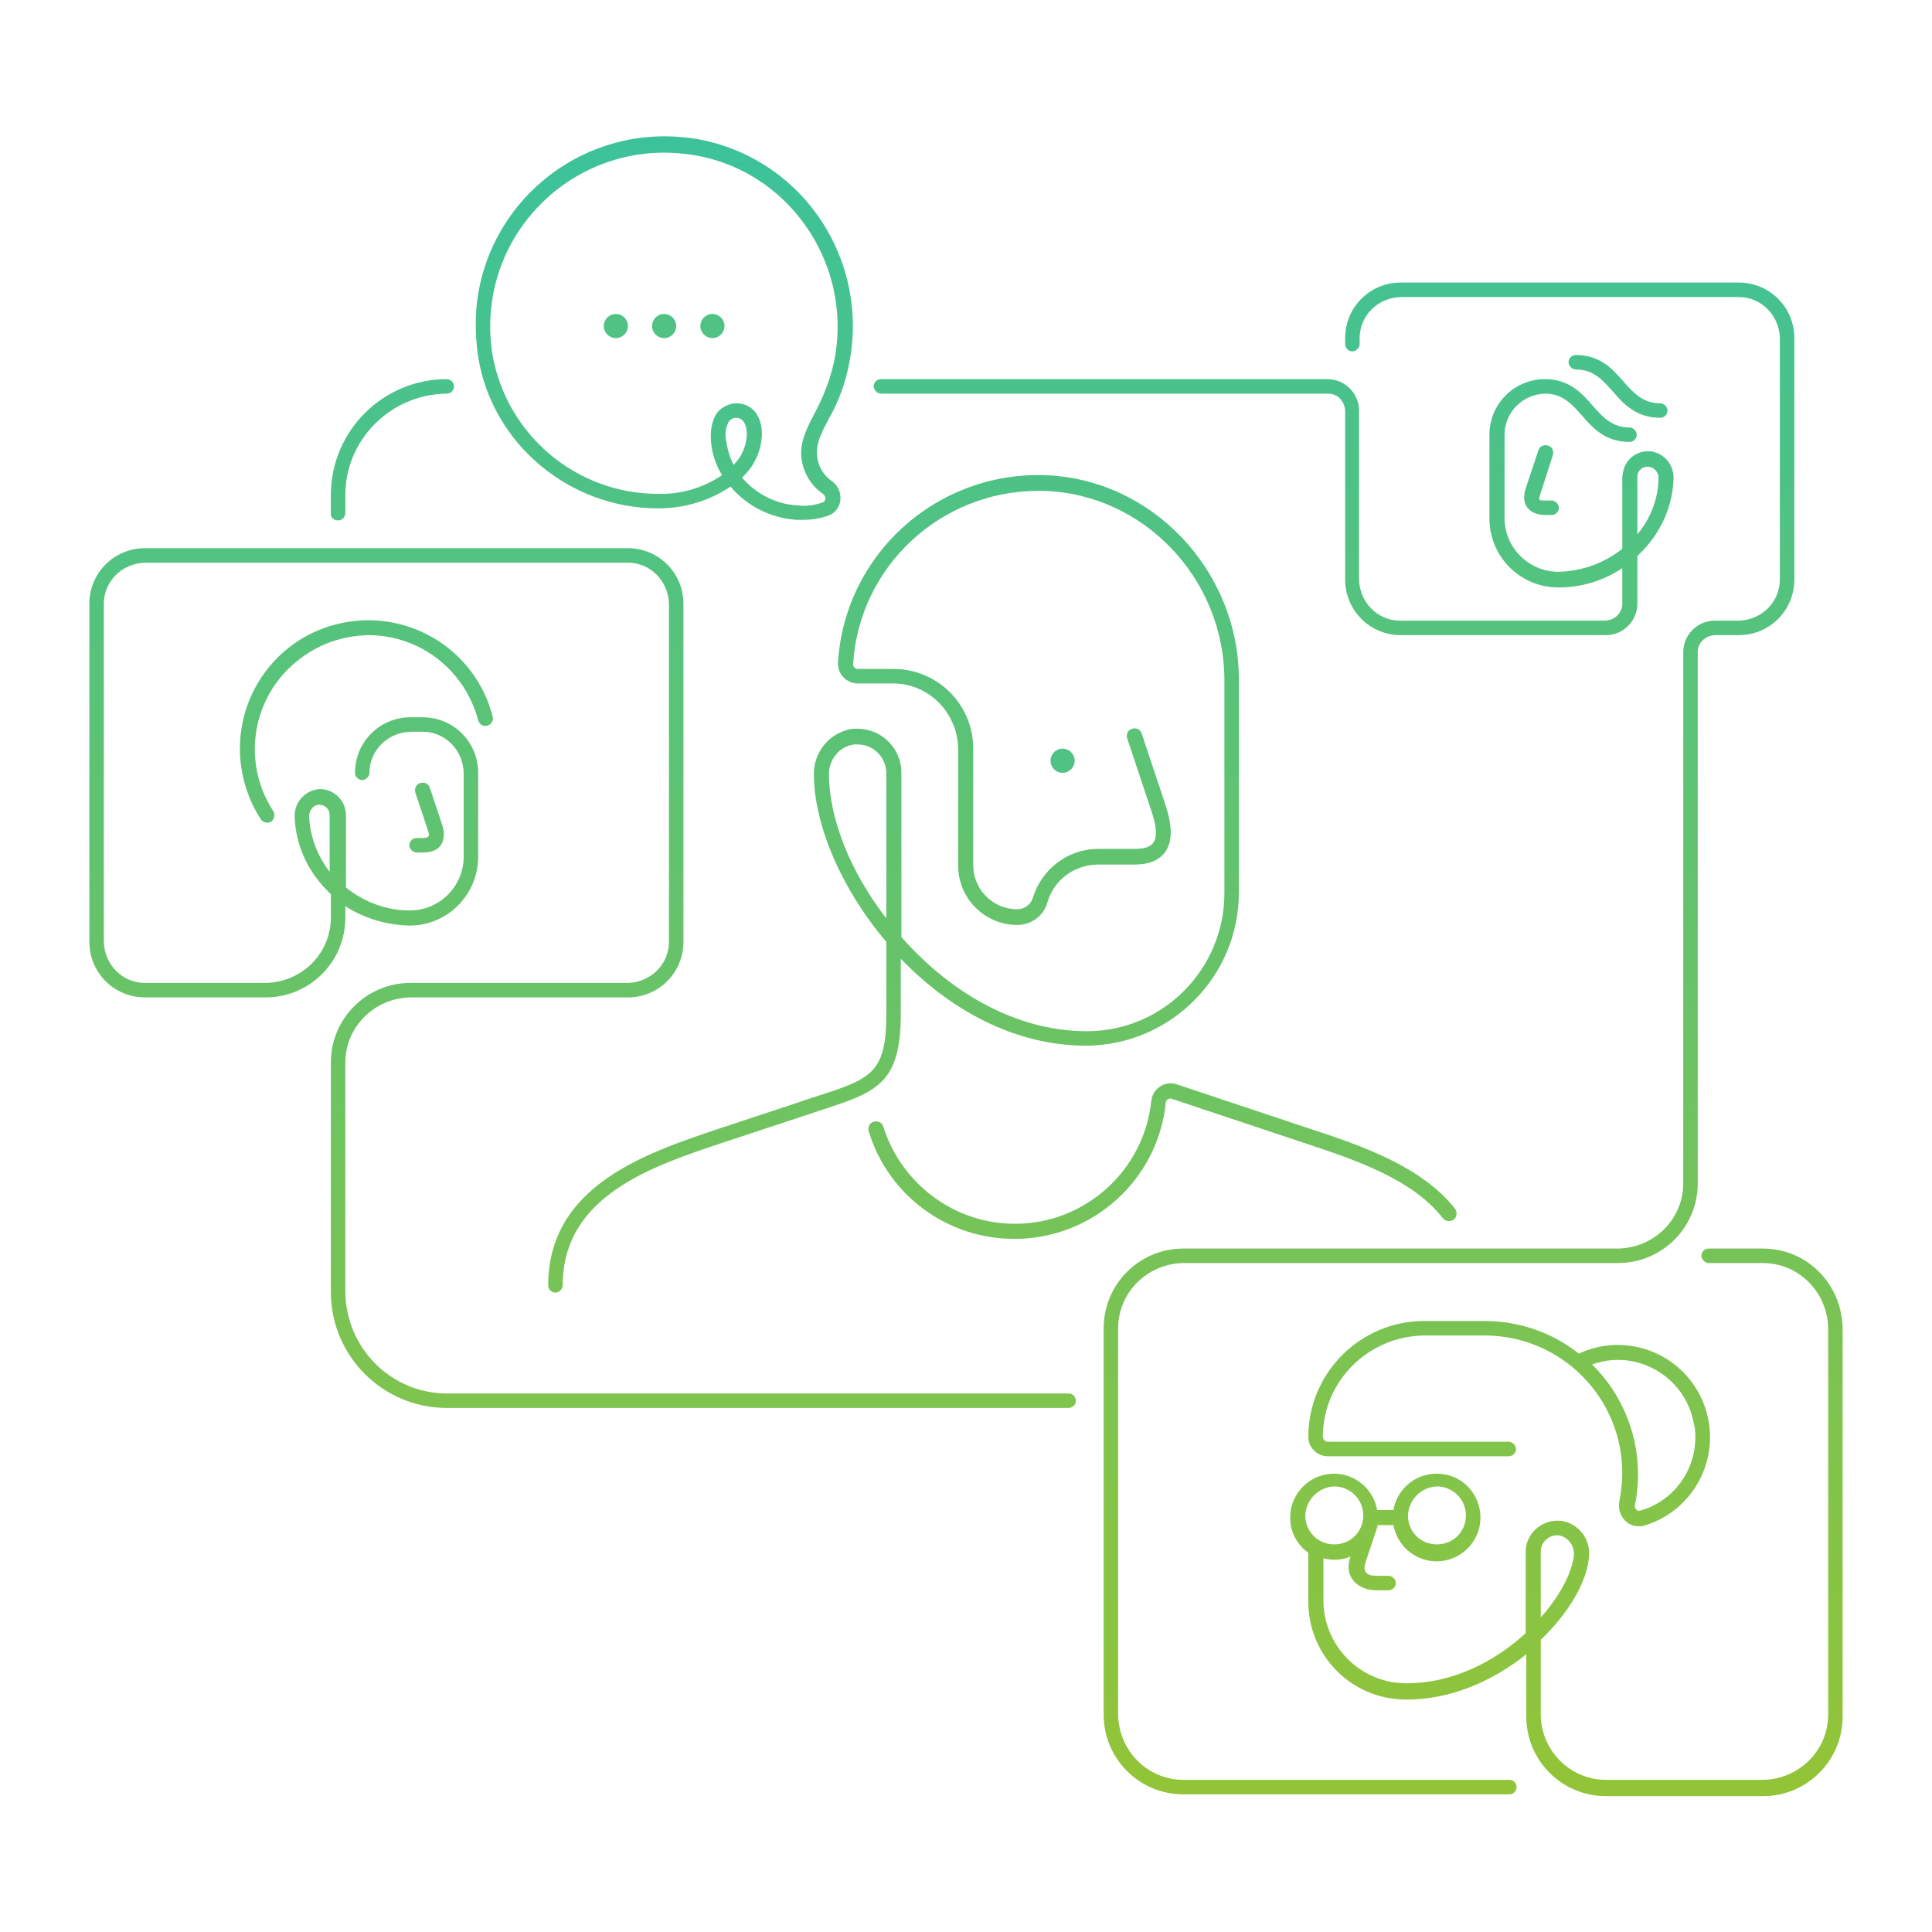 <svg width="320" height="320" viewBox="0 0 320 320" fill="none" xmlns="http://www.w3.org/2000/svg">
<path d="M177 230.8H74C64.8 230.8 57.3 223.3 57.2 214V176C57.2 170.1 62 165.3 68 165.2H104C109.1 165.2 113.2 161.1 113.2 156V100C113.2 94.9 109.1 90.8 104 90.8H24C18.9 90.8 14.8 94.9 14.8 100V156C14.8 161.1 18.9 165.2 24 165.2H44C51.3 165.2 57.2 159.3 57.2 152V150.1C60.3 152.1 64 153.2 67.7 153.3C74 153.4 79.1 148.3 79.2 142.1V128C79.2 122.9 75.1 118.8 70 118.8H68C62.9 118.8 58.8 122.9 58.8 128C58.8 128.7 59.4 129.2 60 129.2C60.6 129.2 61.2 128.6 61.2 128C61.2 124.3 64.2 121.3 68 121.2H70C73.7 121.2 76.7 124.2 76.8 128V141.9C76.8 146.8 72.8 150.8 67.9 150.8H67.8C64 150.8 60.3 149.4 57.3 147V135C57.3 132.7 55.4 130.7 53 130.7C52.8 130.7 52.5 130.7 52.3 130.8C50.3 131.2 48.8 133 48.8 135.1C48.9 139.7 50.8 144 54 147.3C54.3 147.6 54.5 147.8 54.8 148.1V152C54.8 157.9 50 162.7 44 162.8H24C20.3 162.8 17.3 159.8 17.2 156V100C17.2 96.3 20.2 93.3 24 93.2H104C107.7 93.2 110.7 96.2 110.8 100V156C110.8 159.7 107.8 162.7 104 162.8H68C60.7 162.8 54.8 168.7 54.8 176V214C54.8 224.6 63.4 233.2 74 233.2H177C177.7 233.2 178.2 232.6 178.2 232C178.2 231.4 177.7 230.8 177 230.8ZM51.2 135.1C51.2 134.3 51.8 133.5 52.6 133.3C52.7 133.3 52.8 133.3 52.9 133.3C53.3 133.3 53.7 133.4 54 133.7C54.4 134 54.6 134.5 54.6 135V144.4C52.6 141.8 51.3 138.5 51.2 135.1Z" fill="url(#paint0_linear_4_223)"/>
<path d="M70 138.8H69C68.3 138.8 67.8 139.4 67.8 140C67.8 140.6 68.4 141.2 69 141.2H70C71.1 141.2 72.3 141 73 140C73.7 139 73.6 137.6 73.2 136.5L71.2 130.5C71 129.8 70.3 129.5 69.6 129.7C68.9 129.9 68.6 130.6 68.8 131.3L70.8 137.3C71.1 138.2 71.1 138.3 71 138.5C70.8 138.8 70.2 138.8 70 138.8Z" fill="url(#paint1_linear_4_223)"/>
<path d="M168 205.2C181 205.2 191.8 195.4 193.1 182.6C193.1 182.4 193.2 182.2 193.4 182.1C193.6 182 193.8 181.9 194.1 182L216.3 189.4C224.1 192 233.9 195.2 239 201.8C239.4 202.3 240.2 202.4 240.8 202C241.3 201.6 241.4 200.8 241 200.2C235.4 193.1 225.3 189.7 217.1 187L194.9 179.6C194 179.3 192.9 179.4 192.1 180C191.3 180.5 190.8 181.4 190.7 182.3C189.5 193.9 179.7 202.7 168.1 202.7C158.1 202.7 149.3 196.1 146.3 186.6C146.1 185.9 145.4 185.6 144.7 185.8C144 186 143.7 186.7 143.9 187.4C147.1 198 156.9 205.2 168 205.2Z" fill="url(#paint2_linear_4_223)"/>
<path d="M134.9 181.7C133.9 182 132.8 182.4 131.6 182.8L118.9 187C107 191 90.8 196.4 90.8 212.9C90.8 213.6 91.4 214.1 92 214.1C92.6 214.1 93.2 213.5 93.2 212.9C93.2 198.1 107.9 193.2 119.6 189.3L132.3 185.1C133.5 184.7 134.5 184.4 135.6 184C145.2 180.9 149.2 179.6 149.2 167.9V158.8C157.2 167.1 167.9 173.2 179.9 173.2H180.1C194 173 205.2 161.7 205.2 147.8V112.6C205.2 94.4 190.7 79.2 172.9 78.7C155 78.2 139.9 91.9 138.8 109.7C138.7 111.5 140 113 141.8 113.2C141.9 113.2 141.9 113.2 142 113.2H147.9C153.8 113.2 158.6 118 158.7 124V143.4C158.7 148.8 163.1 153.2 168.5 153.2C170.8 153.2 172.9 151.7 173.5 149.4C174.6 145.7 178 143.2 181.9 143.2H187.9C190.3 143.2 192 142.5 193 141.1C194.2 139.4 194.2 137 193.1 133.5L189.1 121.5C188.9 120.8 188.2 120.5 187.5 120.7C186.8 120.9 186.5 121.6 186.7 122.3L190.7 134.3C191.6 136.9 191.7 138.7 191 139.6C190.5 140.3 189.5 140.6 187.9 140.6H181.9C176.9 140.6 172.6 143.9 171.1 148.6C170.8 149.8 169.7 150.6 168.5 150.6C164.4 150.6 161.2 147.3 161.2 143.3V124C161.2 116.7 155.3 110.8 148 110.8H142.1C141.7 110.8 141.3 110.5 141.3 110C142.3 93.8 155.8 81.3 172 81.3C172.3 81.3 172.6 81.3 172.9 81.3C189.4 81.8 202.8 95.8 202.8 112.7V147.9C202.8 160.4 192.8 170.7 180.2 170.8H180C169.5 170.8 158.9 165.6 150.2 156.2C149.9 155.9 149.6 155.5 149.3 155.2V128C149.3 124 146.1 120.7 142 120.7C141.8 120.7 141.5 120.7 141.3 120.7C137.5 121.2 134.7 124.5 134.8 128.4C134.9 136.8 139.4 147.3 146.8 156V168C146.8 177.9 144.2 178.7 134.9 181.7ZM137.3 128.4C137.2 125.9 139 123.6 141.5 123.3C141.7 123.3 141.8 123.3 142 123.3C143.2 123.3 144.3 123.7 145.2 124.5C146.2 125.4 146.8 126.7 146.8 128V152.1C140.9 144.5 137.4 135.8 137.3 128.4Z" fill="url(#paint3_linear_4_223)"/>
<path d="M56 86.2C56.7 86.2 57.2 85.6 57.2 85V82C57.2 72.8 64.7 65.3 74 65.2C74.7 65.2 75.2 64.6 75.2 64C75.2 63.3 74.6 62.8 74 62.8C63.4 62.8 54.8 71.4 54.8 82V85C54.7 85.7 55.3 86.2 56 86.2Z" fill="url(#paint4_linear_4_223)"/>
<path d="M146 65.2H220C221.5 65.2 222.7 66.4 222.8 68V96C222.8 101.1 226.9 105.2 232 105.2H266C268.9 105.2 271.2 102.8 271.2 100V92.1C271.5 91.8 271.7 91.6 272 91.3C275.2 88 277.1 83.7 277.2 79.1C277.2 77 275.7 75.2 273.7 74.8C271.4 74.4 269.2 75.9 268.8 78.3C268.8 78.5 268.7 78.8 268.7 79V90.9C265.7 93.3 262 94.6 258.2 94.7H258.1C253.2 94.7 249.2 90.7 249.2 85.8V72C249.2 68.3 252.2 65.3 255.9 65.2C258.8 65.2 260.3 66.9 262 68.8C263.8 70.9 265.9 73.2 269.9 73.2C270.6 73.2 271.1 72.6 271.1 72C271.1 71.4 270.5 70.8 269.9 70.8C267 70.8 265.5 69.1 263.8 67.2C262 65.1 259.9 62.8 255.9 62.8C250.8 62.8 246.7 66.9 246.7 72V85.9C246.7 92.2 251.8 97.3 258.1 97.3H258.2C261.9 97.3 265.6 96.2 268.7 94.1V100C268.7 101.5 267.5 102.7 265.9 102.8H231.9C228.2 102.8 225.2 99.8 225.1 96V68C225.1 65.1 222.7 62.8 219.9 62.8H145.9C145.2 62.8 144.7 63.4 144.7 64C144.8 64.7 145.3 65.2 146 65.2ZM271.2 79C271.2 78.5 271.4 78 271.8 77.7C272.1 77.4 272.5 77.3 272.9 77.3C273.9 77.3 274.6 78.1 274.7 79V79.1C274.7 82.5 273.4 85.9 271.2 88.5V79Z" fill="url(#paint5_linear_4_223)"/>
<path d="M257.2 75.4C257.4 74.7 257.1 74 256.4 73.8C255.7 73.6 255 73.9 254.8 74.6L252.8 80.6C252.4 81.7 252.2 83.1 253 84.1C253.7 85 254.9 85.3 256 85.3H257C257.7 85.3 258.2 84.7 258.2 84.1C258.2 83.5 257.6 82.9 257 82.9H256C255.8 82.9 255.1 82.9 255 82.8C254.9 82.7 254.9 82.5 255.2 81.6L257.2 75.4Z" fill="url(#paint6_linear_4_223)"/>
<path d="M267.1 64.8C268.9 66.9 271 69.2 275 69.2C275.7 69.2 276.2 68.6 276.2 68C276.2 67.4 275.6 66.8 275 66.8C272.1 66.8 270.6 65.1 268.9 63.2C267.1 61.1 265 58.8 261 58.8C260.3 58.8 259.8 59.4 259.8 60C259.8 60.6 260.4 61.2 261 61.2C263.9 61.2 265.4 62.9 267.1 64.8Z" fill="url(#paint7_linear_4_223)"/>
<path d="M292 206.8H283C282.3 206.8 281.8 207.4 281.8 208C281.8 208.6 282.4 209.2 283 209.2H292C297.9 209.2 302.7 214 302.8 220V284C302.8 289.9 298 294.7 292 294.8H266C260.1 294.8 255.3 290 255.2 284.1V271.6C259.9 267.1 263 261.8 263.2 257.6C263.4 254.8 261.3 252.2 258.5 251.9C255.6 251.6 253 253.7 252.7 256.6C252.7 256.8 252.7 257 252.7 257.1V270.5C247.6 275.2 240.5 278.9 232.7 278.8C225.2 278.7 219.2 272.5 219.2 265.1V258.1C220.7 258.5 222.3 258.4 223.7 257.8C223.2 259.1 223.2 260.6 224.1 261.7C225 262.9 226.5 263.4 228 263.4H230C230.7 263.4 231.2 262.8 231.2 262.2C231.2 261.6 230.6 261 230 261H228C227.3 261 226.6 260.9 226.2 260.4C225.9 259.9 226 259.3 226.2 258.7L228.2 252.7H228.1V252.6H230.8C231.5 256.5 235.2 259.2 239.2 258.5C243.1 257.8 245.8 254.1 245.1 250.1C244.4 246.1 240.7 243.5 236.7 244.2C233.7 244.7 231.3 247.1 230.8 250.1H228.1C227.4 246.2 223.7 243.5 219.7 244.2C215.8 244.9 213.1 248.6 213.8 252.6C214.1 254.5 215.2 256.1 216.7 257.2V265.3C216.7 274.2 223.8 281.4 232.7 281.5C240.2 281.6 247.3 278.4 252.8 274V284.3C252.8 291.6 258.7 297.5 266 297.5H292C299.3 297.5 305.2 291.6 305.2 284.3V220.3C305.2 212.7 299.3 206.8 292 206.8ZM238 246.2C240.6 246.2 242.8 248.3 242.8 251C242.8 253.7 240.7 255.8 238 255.8C235.3 255.8 233.2 253.7 233.2 251C233.3 248.4 235.4 246.3 238 246.2ZM221 246.2C223.6 246.2 225.8 248.3 225.8 251C225.8 253.7 223.7 255.8 221 255.8C218.3 255.8 216.2 253.7 216.2 251C216.3 248.4 218.4 246.3 221 246.2ZM255.2 257C255.2 256.2 255.5 255.5 256.1 255C256.6 254.5 257.3 254.3 257.9 254.3C258 254.3 258.1 254.3 258.2 254.3C259.7 254.6 260.7 255.9 260.7 257.4C260.5 260.2 258.5 264.2 255.2 267.9V257Z" fill="url(#paint8_linear_4_223)"/>
<path d="M250 294.8H196C190.1 294.8 185.3 290 185.2 284V220C185.2 214.1 190 209.3 196 209.2H268C275.3 209.2 281.2 203.3 281.2 196V108C281.2 106.5 282.4 105.3 284 105.2H288C293.1 105.2 297.2 101.1 297.2 96V56C297.2 50.9 293.1 46.8 288 46.8H232C226.9 46.8 222.8 50.9 222.8 56V57C222.8 57.7 223.4 58.2 224 58.2C224.6 58.2 225.2 57.6 225.2 57V56C225.2 52.3 228.2 49.3 232 49.2H288C291.7 49.2 294.7 52.2 294.8 56V96C294.8 99.7 291.8 102.7 288 102.8H284C281.1 102.8 278.8 105.2 278.8 108V196C278.8 201.9 274 206.7 268 206.8H196C188.7 206.8 182.8 212.7 182.8 220V284C182.8 291.3 188.7 297.2 196 297.2H250C250.7 297.2 251.2 296.6 251.2 296C251.2 295.4 250.7 294.8 250 294.8Z" fill="url(#paint9_linear_4_223)"/>
<path d="M269.2 251.9C269.8 252.5 270.6 252.8 271.4 252.8C271.7 252.8 272 252.8 272.3 252.7C280.4 250.3 285 241.8 282.6 233.7C280.2 225.6 271.7 221 263.6 223.4C262.9 223.6 262.2 223.9 261.5 224.2C257.1 220.7 251.6 218.8 245.9 218.8H235.9C225.3 218.8 216.7 227.4 216.7 238C216.7 239.8 218.2 241.2 219.9 241.2H249.9C250.6 241.2 251.1 240.6 251.1 240C251.1 239.4 250.5 238.8 249.9 238.8H219.9C219.5 238.8 219.2 238.5 219.1 238C219.1 228.8 226.6 221.3 235.9 221.2H245.9C258.5 221.2 268.7 231.4 268.7 244C268.7 245.6 268.5 247.2 268.2 248.8C268 249.9 268.4 251.1 269.2 251.9ZM263.7 226C270.3 223.6 277.6 227.1 280 233.7C280.3 234.6 280.5 235.5 280.7 236.4C281.5 242.6 277.7 248.5 271.7 250.2C271.4 250.3 271.2 250.2 271 250C270.8 249.8 270.7 249.5 270.8 249.3C272.5 240.9 269.9 232.1 263.7 226Z" fill="url(#paint10_linear_4_223)"/>
<path d="M61 105.2C69.6 105.2 77 111 79.2 119.3C79.4 120 80.1 120.4 80.7 120.2C81.4 120 81.8 119.3 81.6 118.7C78.7 107.3 67.1 100.5 55.7 103.4C44.3 106.3 37.5 117.9 40.4 129.3C41 131.6 41.9 133.7 43.2 135.7C43.6 136.3 44.4 136.4 44.9 136.1C45.4 135.8 45.6 134.9 45.3 134.4C39.6 125.7 42 114.1 50.7 108.4C53.8 106.3 57.3 105.3 61 105.2Z" fill="url(#paint11_linear_4_223)"/>
<path d="M109 84.2C113.3 84.2 117.4 83 121 80.6C123.7 83.8 127.6 85.8 131.9 86.1C132.3 86.1 132.7 86.1 133 86.1C134.4 86.1 135.8 85.9 137.2 85.4C138.3 85 139.1 84 139.2 82.8C139.3 81.6 138.8 80.4 137.8 79.7C136.2 78.6 135.3 76.8 135.3 74.9C135.3 73.2 136.1 71.6 137.2 69.5C139 66.4 140.2 63 140.8 59.4C142.3 50.7 140.1 41.7 134.7 34.7C129.4 27.8 121.4 23.4 112.8 22.7C95.6 21.2 80.4 33.9 78.9 51.1C78.7 53.8 78.8 56.4 79.2 59.1C81.5 73.5 94.3 84.2 109 84.2ZM121.5 77C120.9 75.8 120.5 74.5 120.3 73.1C120 71.9 120.2 70.7 120.8 69.7C121.1 69.4 121.5 69.2 121.9 69.2C123.4 69.2 123.7 70.9 123.7 72C123.6 73.9 122.9 75.6 121.5 77ZM88.9 34.5C94.9 28 103.7 24.6 112.5 25.4C120.5 26 127.8 30 132.7 36.4C137.7 42.9 139.7 51.1 138.3 59.1C137.7 62.4 136.5 65.5 134.9 68.5C133.7 70.8 132.7 72.8 132.7 75C132.7 77.7 134.1 80.3 136.3 81.8C136.6 82 136.7 82.3 136.7 82.6C136.7 82.9 136.5 83.1 136.3 83.2C134.9 83.7 133.5 83.9 132 83.7C128.5 83.5 125.2 81.8 122.9 79.1C124.9 77.3 126.1 74.7 126.2 72C126.2 68.1 123.9 66.8 122 66.8C120.9 66.8 119.8 67.3 119 68.1C118.3 68.9 117.5 70.5 117.8 73.5C118 75.3 118.6 77.1 119.6 78.7C116.5 80.8 112.8 81.9 109 81.8C95.5 81.8 84 72.1 81.6 58.9C80.1 50 82.8 41 88.9 34.5Z" fill="url(#paint12_linear_4_223)"/>
<path d="M176 128C177.105 128 178 127.105 178 126C178 124.895 177.105 124 176 124C174.895 124 174 124.895 174 126C174 127.105 174.895 128 176 128Z" fill="#50C384"/>
<path d="M102 56C103.105 56 104 55.105 104 54C104 52.895 103.105 52 102 52C100.895 52 100 52.895 100 54C100 55.105 100.895 56 102 56Z" fill="#50C384"/>
<path d="M110 56C111.105 56 112 55.105 112 54C112 52.895 111.105 52 110 52C108.895 52 108 52.895 108 54C108 55.105 108.895 56 110 56Z" fill="#50C384"/>
<path d="M118 56C119.105 56 120 55.105 120 54C120 52.895 119.105 52 118 52C116.895 52 116 52.895 116 54C116 55.105 116.895 56 118 56Z" fill="#50C384"/>
<defs>
<linearGradient id="paint0_linear_4_223" x1="160" y1="22.58" x2="160" y2="297.5" gradientUnits="userSpaceOnUse">
<stop stop-color="#3CC29A"/>
<stop offset="1" stop-color="#93C437"/>
</linearGradient>
<linearGradient id="paint1_linear_4_223" x1="160" y1="22.58" x2="160" y2="297.5" gradientUnits="userSpaceOnUse">
<stop stop-color="#3CC29A"/>
<stop offset="1" stop-color="#93C437"/>
</linearGradient>
<linearGradient id="paint2_linear_4_223" x1="160" y1="22.58" x2="160" y2="297.5" gradientUnits="userSpaceOnUse">
<stop stop-color="#3CC29A"/>
<stop offset="1" stop-color="#93C437"/>
</linearGradient>
<linearGradient id="paint3_linear_4_223" x1="160" y1="22.58" x2="160" y2="297.5" gradientUnits="userSpaceOnUse">
<stop stop-color="#3CC29A"/>
<stop offset="1" stop-color="#93C437"/>
</linearGradient>
<linearGradient id="paint4_linear_4_223" x1="160" y1="22.58" x2="160" y2="297.5" gradientUnits="userSpaceOnUse">
<stop stop-color="#3CC29A"/>
<stop offset="1" stop-color="#93C437"/>
</linearGradient>
<linearGradient id="paint5_linear_4_223" x1="160" y1="22.58" x2="160" y2="297.5" gradientUnits="userSpaceOnUse">
<stop stop-color="#3CC29A"/>
<stop offset="1" stop-color="#93C437"/>
</linearGradient>
<linearGradient id="paint6_linear_4_223" x1="160" y1="22.58" x2="160" y2="297.5" gradientUnits="userSpaceOnUse">
<stop stop-color="#3CC29A"/>
<stop offset="1" stop-color="#93C437"/>
</linearGradient>
<linearGradient id="paint7_linear_4_223" x1="160" y1="22.58" x2="160" y2="297.5" gradientUnits="userSpaceOnUse">
<stop stop-color="#3CC29A"/>
<stop offset="1" stop-color="#93C437"/>
</linearGradient>
<linearGradient id="paint8_linear_4_223" x1="160" y1="22.58" x2="160" y2="297.5" gradientUnits="userSpaceOnUse">
<stop stop-color="#3CC29A"/>
<stop offset="1" stop-color="#93C437"/>
</linearGradient>
<linearGradient id="paint9_linear_4_223" x1="160" y1="22.58" x2="160" y2="297.5" gradientUnits="userSpaceOnUse">
<stop stop-color="#3CC29A"/>
<stop offset="1" stop-color="#93C437"/>
</linearGradient>
<linearGradient id="paint10_linear_4_223" x1="160" y1="22.58" x2="160" y2="297.5" gradientUnits="userSpaceOnUse">
<stop stop-color="#3CC29A"/>
<stop offset="1" stop-color="#93C437"/>
</linearGradient>
<linearGradient id="paint11_linear_4_223" x1="160" y1="22.58" x2="160" y2="297.5" gradientUnits="userSpaceOnUse">
<stop stop-color="#3CC29A"/>
<stop offset="1" stop-color="#93C437"/>
</linearGradient>
<linearGradient id="paint12_linear_4_223" x1="160" y1="22.58" x2="160" y2="297.5" gradientUnits="userSpaceOnUse">
<stop stop-color="#3CC29A"/>
<stop offset="1" stop-color="#93C437"/>
</linearGradient>
</defs>
</svg>
